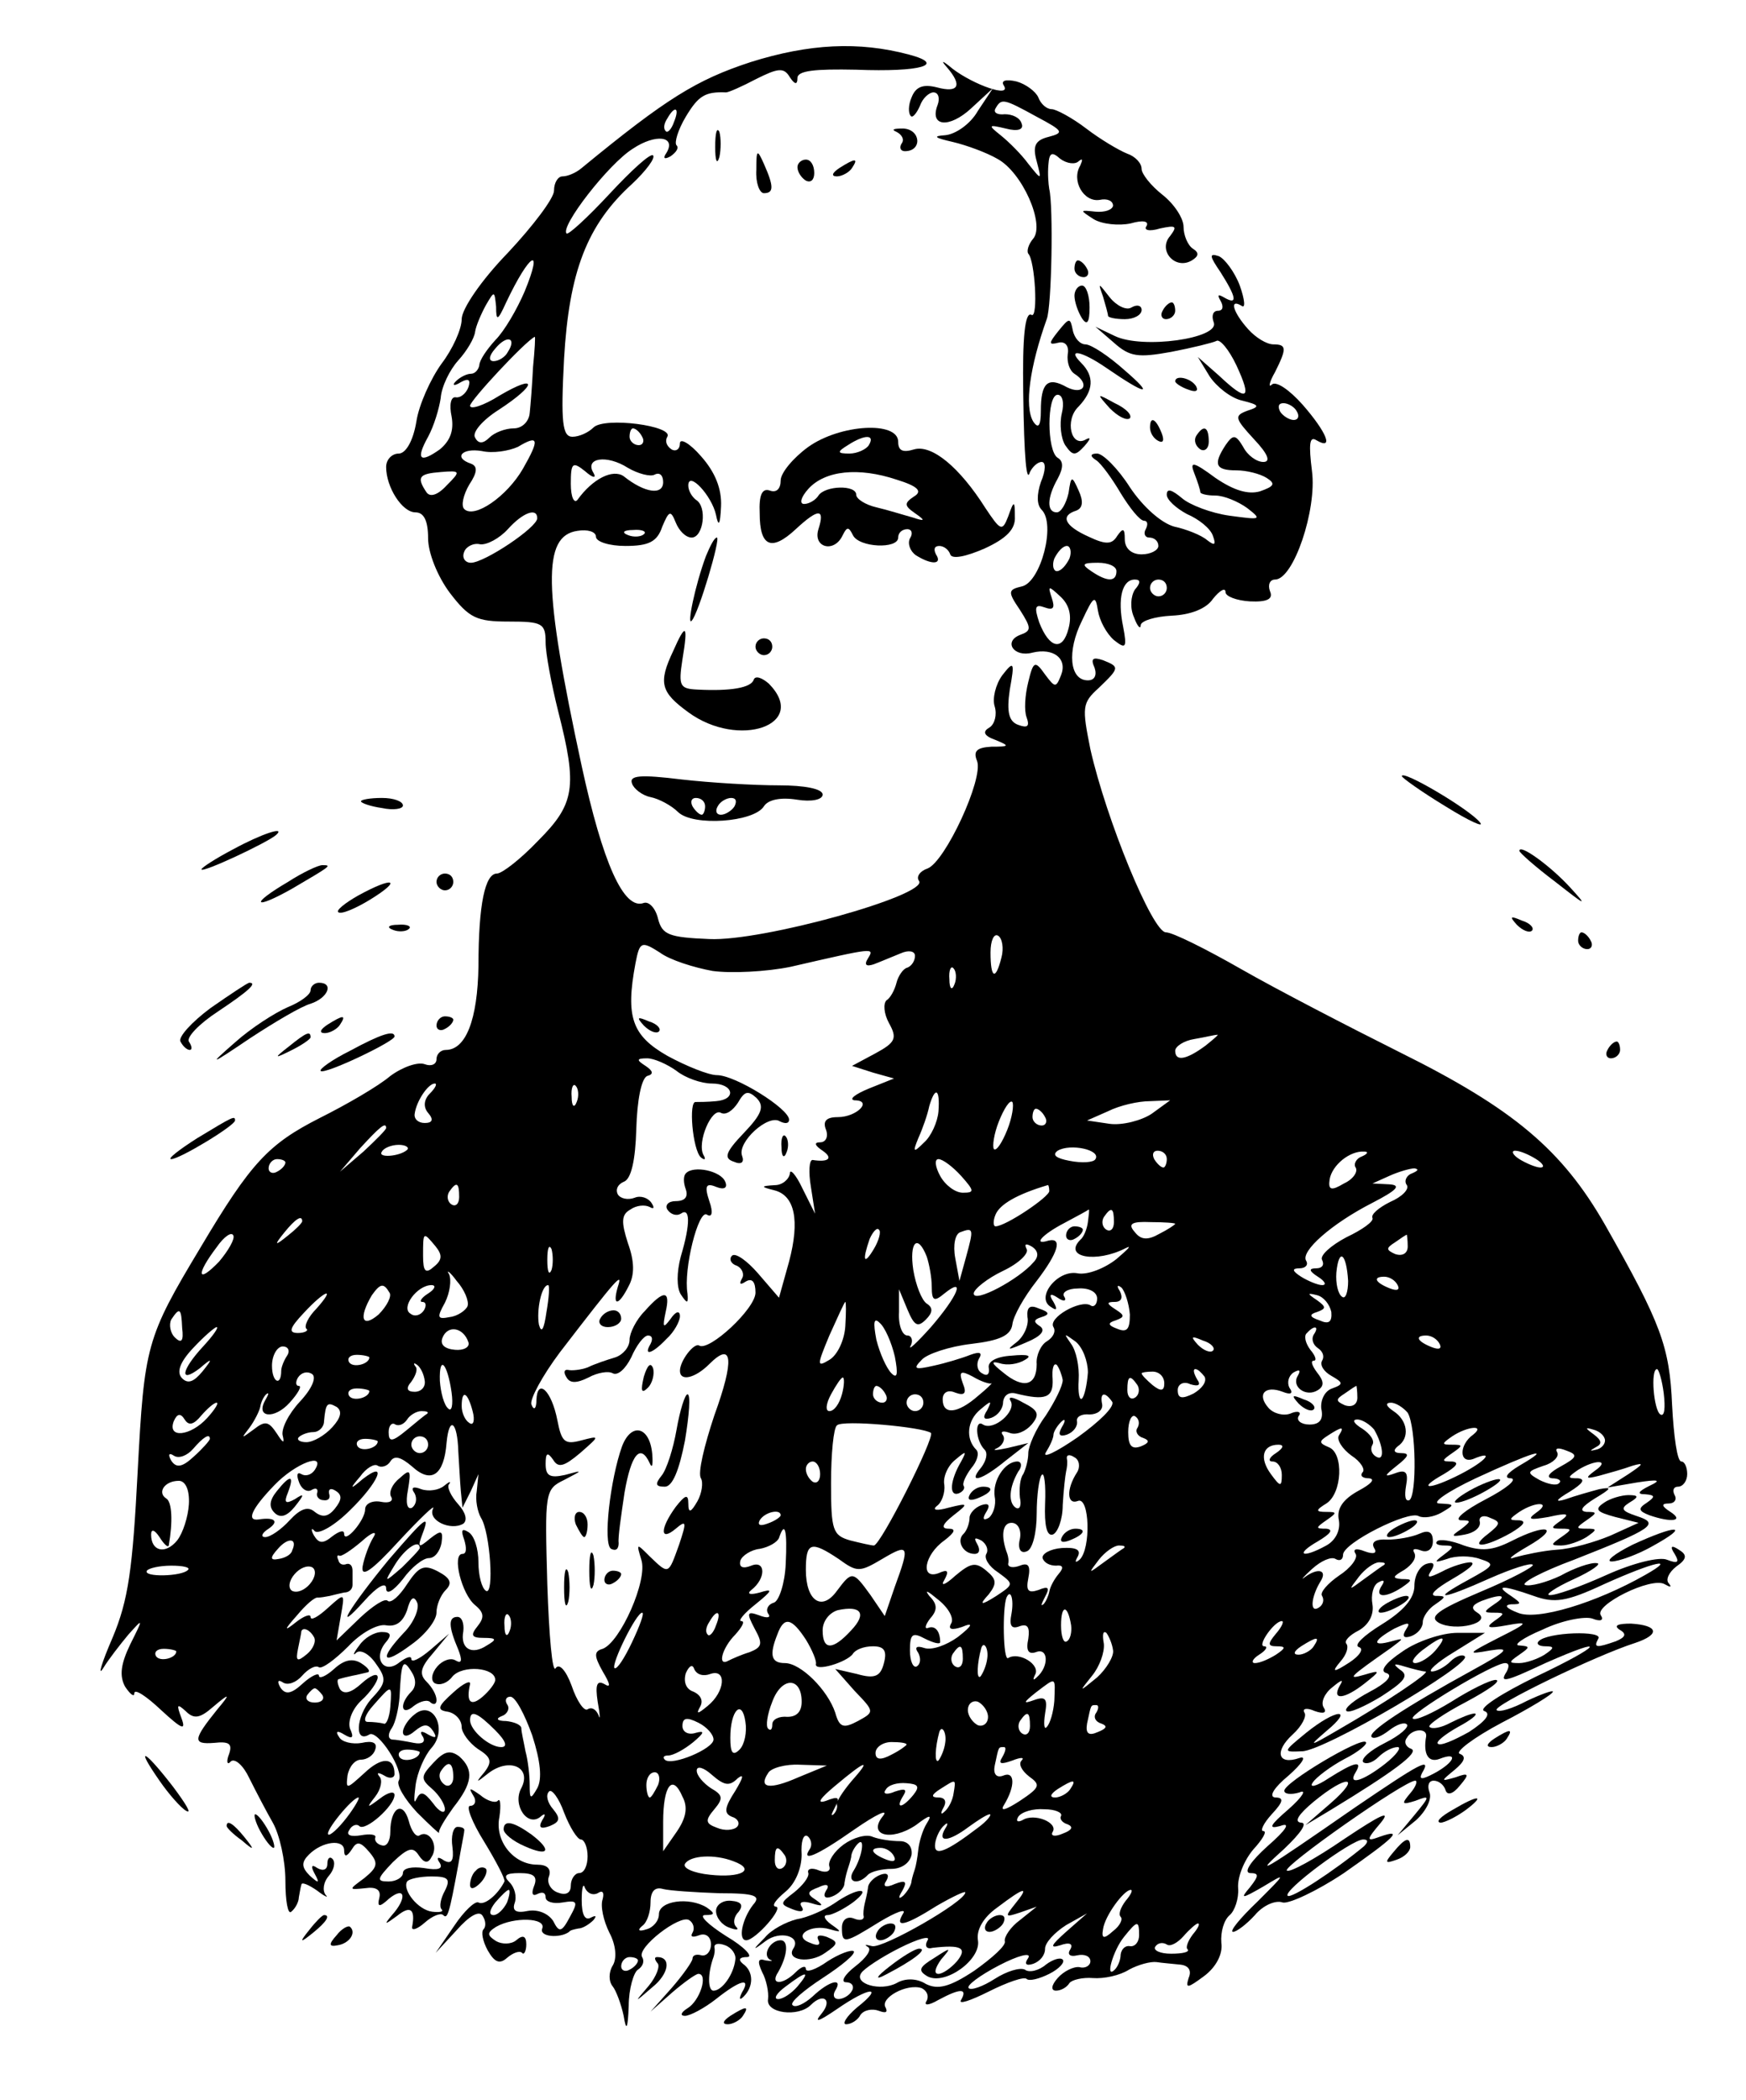<?xml version="1.0" standalone="no"?>
<!DOCTYPE svg PUBLIC "-//W3C//DTD SVG 20010904//EN"
 "http://www.w3.org/TR/2001/REC-SVG-20010904/DTD/svg10.dtd">
<svg version="1.0" xmlns="http://www.w3.org/2000/svg"
 width="208pt" height="250pt" viewBox="0 0 208 250"
 preserveAspectRatio="xMidYMid meet">

<g transform="translate(0,250) scale(0.1,-0.1)"
fill="#000000" stroke="none">
<path d="M894 2426 c-64 -21 -100 -43 -201 -126 -7 -6 -17 -10 -23 -10 -5 0
-10 -7 -10 -17 0 -9 -25 -42 -55 -74 -32 -33 -55 -67 -55 -79 0 -12 -11 -36
-24 -53 -13 -18 -27 -49 -30 -69 -4 -24 -13 -38 -21 -38 -8 0 -15 -7 -15 -16
0 -24 19 -54 35 -54 10 0 15 -10 15 -31 0 -17 11 -45 26 -65 23 -30 32 -34 70
-34 40 0 44 -2 44 -25 0 -13 7 -50 15 -82 23 -90 20 -110 -24 -154 -21 -22
-43 -39 -49 -39 -14 0 -22 -36 -22 -110 -1 -64 -15 -100 -39 -100 -6 0 -11 -5
-11 -11 0 -6 -6 -9 -14 -6 -8 3 -26 -3 -41 -14 -14 -12 -52 -34 -84 -50 -61
-31 -82 -53 -142 -154 -65 -108 -67 -117 -75 -267 -6 -116 -11 -153 -30 -198
-13 -30 -18 -47 -11 -36 6 10 20 28 30 40 18 20 18 20 2 -12 -11 -23 -13 -37
-6 -50 6 -9 11 -13 11 -8 0 6 14 -3 32 -20 25 -23 30 -25 24 -9 -6 16 -5 17 5
8 10 -10 17 -9 33 5 20 17 21 16 5 -3 -29 -36 -30 -42 -4 -40 18 2 22 -1 18
-13 -4 -10 -2 -14 2 -9 5 4 15 -5 22 -20 8 -16 20 -39 28 -53 8 -14 15 -45 15
-69 0 -24 3 -41 7 -37 5 4 9 12 9 17 1 5 2 12 3 15 0 4 9 0 19 -7 9 -7 14 -9
10 -5 -4 5 -3 15 4 23 6 7 8 16 4 20 -3 3 -6 1 -6 -6 0 -7 -5 -9 -12 -5 -7 5
-8 2 -3 -7 6 -11 5 -12 -6 -2 -10 10 -10 16 -1 25 16 16 42 19 42 5 0 -8 3 -8
9 1 6 10 10 10 21 -3 11 -13 10 -18 -6 -31 -19 -14 -19 -14 1 -12 13 2 19 -2
17 -11 -3 -12 0 -12 12 -1 19 15 21 0 3 -20 -10 -12 -9 -12 6 -1 16 13 22 8
18 -13 -1 -5 6 -3 15 5 9 8 19 12 22 9 5 -5 7 0 18 60 3 19 7 37 7 40 1 3 -2
5 -8 5 -5 0 -8 -11 -6 -24 2 -16 -1 -21 -10 -16 -7 5 -10 4 -5 -3 4 -7 -2 -9
-19 -6 -14 2 -25 0 -25 -6 0 -5 -8 -10 -17 -10 -15 0 -14 3 5 23 18 17 24 19
31 8 6 -9 11 -10 15 -2 9 13 -2 33 -14 26 -4 -3 -10 5 -13 17 -7 25 -22 16
-22 -13 0 -10 -4 -18 -10 -16 -5 1 -9 5 -8 9 2 4 -6 5 -17 3 -12 -2 -18 0 -14
6 3 6 9 8 12 5 7 -7 42 24 42 37 0 5 -8 3 -17 -4 -16 -12 -17 -12 -6 2 7 9 9
20 5 24 -4 5 -1 5 6 1 6 -4 12 -3 12 2 0 20 -15 21 -36 1 -21 -19 -22 -20 -20
-3 2 11 9 19 16 19 7 0 15 5 17 12 3 8 -3 11 -16 8 -11 -2 -24 1 -27 7 -5 7
-2 8 6 3 10 -6 12 -4 7 7 -3 9 3 24 14 34 10 9 19 22 19 27 0 6 -9 2 -19 -7
-12 -11 -21 -14 -26 -7 -3 6 -4 12 -1 12 3 1 11 3 16 4 6 1 13 3 18 4 4 1 0 6
-8 11 -10 6 -20 4 -32 -7 -10 -9 -18 -12 -18 -8 0 4 -9 0 -19 -9 -14 -13 -21
-14 -27 -5 -4 7 -3 10 3 6 6 -4 16 0 23 8 7 8 16 13 20 10 4 -2 19 9 35 25 15
16 35 27 45 25 12 -2 20 4 25 18 4 15 8 18 12 9 3 -7 -4 -24 -16 -36 -30 -32
-26 -40 9 -14 17 12 30 29 30 38 0 9 5 21 11 27 8 8 6 14 -9 22 -17 9 -23 6
-37 -15 -9 -14 -19 -23 -23 -20 -3 4 -18 -6 -33 -20 l-28 -27 5 29 c5 28 5 28
-15 10 -12 -11 -21 -16 -21 -11 0 4 -8 1 -17 -6 -15 -12 -15 -10 1 8 10 12 21
22 25 21 3 0 9 1 14 2 4 1 12 3 17 4 6 0 10 4 10 9 0 4 0 12 0 17 0 6 -3 9 -7
8 -5 -2 -9 0 -10 5 -2 4 -1 6 1 5 2 -2 14 6 27 17 12 11 19 13 14 5 -5 -8 -11
-24 -13 -35 -2 -14 11 -5 43 30 26 28 44 45 41 39 -7 -14 21 -27 36 -18 5 4 3
13 -6 23 -9 10 -14 21 -11 24 3 4 0 3 -6 -2 -6 -5 -18 -7 -27 -4 -10 4 -13 2
-8 -5 3 -6 2 -13 -3 -17 -6 -3 -8 6 -5 21 4 24 3 26 -10 14 -9 -7 -13 -17 -10
-22 3 -5 -2 -8 -12 -6 -10 2 -19 -2 -19 -9 0 -13 -25 -42 -25 -29 0 5 -6 3
-14 -3 -11 -9 -16 -9 -22 1 -4 7 -3 10 1 5 5 -4 24 7 42 25 34 33 46 61 15 37
-15 -13 -16 -12 -3 3 7 10 17 16 21 13 5 -3 12 0 15 5 5 8 13 5 26 -6 23 -21
38 -10 41 28 3 33 13 26 14 -10 1 -15 2 -36 3 -47 l2 -20 10 20 9 20 -2 -20
c-2 -11 1 -25 5 -32 11 -17 16 -93 6 -87 -5 3 -9 18 -9 34 0 16 -5 32 -12 36
-8 5 -9 2 -5 -9 3 -10 3 -17 -2 -17 -13 0 -1 -48 15 -61 11 -9 11 -15 3 -25
-9 -11 -7 -14 7 -14 16 0 16 -2 4 -9 -18 -12 -32 -4 -28 17 1 10 -2 17 -7 17
-11 0 -11 -11 1 -39 5 -13 4 -17 -3 -13 -6 4 -16 0 -22 -7 -7 -8 -8 -17 -3
-20 6 -3 15 0 21 8 12 14 51 11 51 -4 0 -4 -7 -13 -15 -20 -14 -12 -20 -7 -15
15 1 5 -8 1 -20 -10 -19 -17 -20 -21 -6 -23 9 -2 16 -10 16 -18 0 -7 9 -19 19
-26 16 -10 18 -15 8 -28 -11 -13 -10 -13 5 -1 25 19 52 7 39 -18 -11 -20 8
-48 24 -33 5 4 5 1 1 -5 -5 -9 -2 -11 9 -7 12 5 13 9 4 20 -7 8 -9 17 -5 21 3
4 12 -8 18 -25 7 -18 16 -32 20 -32 4 0 8 -9 8 -20 0 -11 -4 -20 -10 -20 -5 0
-10 -7 -10 -15 0 -9 -6 -12 -16 -8 -8 3 -13 12 -10 19 3 9 -2 14 -14 14 -28 0
-51 28 -45 57 2 14 1 23 -2 19 -3 -3 -13 0 -21 7 -13 9 -14 9 -8 -1 4 -6 2
-12 -4 -12 -5 0 2 -19 17 -43 14 -23 25 -44 24 -47 -8 -16 -24 -29 -31 -25 -4
2 -17 -10 -29 -28 l-22 -32 25 27 c15 17 27 24 31 17 4 -6 4 -13 1 -16 -3 -3
-1 -14 5 -25 8 -14 14 -17 23 -9 7 6 15 9 18 6 2 -3 5 2 5 10 0 10 -4 12 -12
5 -6 -5 -17 -5 -24 -1 -11 7 -11 10 0 17 21 12 60 11 55 -2 -4 -10 21 -12 32
-4 1 2 6 3 11 4 5 0 13 5 18 10 4 5 3 6 -3 3 -7 -4 -11 3 -11 21 0 15 2 21 4
14 3 -6 9 -9 15 -6 6 4 8 1 6 -7 -3 -8 1 -26 8 -40 8 -15 9 -31 4 -39 -5 -8
-5 -19 0 -25 4 -5 10 -21 13 -35 3 -19 5 -16 6 12 0 20 6 40 11 43 6 4 8 10 5
15 -7 11 45 51 56 44 5 -3 7 -10 4 -15 -3 -5 0 -6 8 -3 8 3 14 -2 14 -11 0 -8
-5 -14 -11 -13 -7 2 -11 0 -11 -4 0 -3 -11 -19 -25 -35 l-25 -28 26 23 c14 12
28 22 31 22 12 0 2 -32 -13 -41 -8 -5 -9 -9 -3 -9 6 0 23 9 37 20 29 23 42 26
31 8 -4 -8 -3 -10 2 -5 12 12 12 30 -1 39 -6 5 -4 8 5 8 8 0 -3 12 -25 25 -22
14 -33 25 -25 25 12 0 12 2 2 9 -21 13 -57 8 -57 -8 0 -8 -7 -16 -15 -18 -9
-3 -11 -1 -5 4 6 4 10 17 10 28 0 13 5 19 15 16 8 -2 38 -4 67 -5 43 0 50 -3
40 -14 -13 -17 -18 -42 -8 -42 11 0 46 40 35 40 -5 1 0 8 12 18 12 10 19 28
19 44 -1 15 2 25 7 22 4 -3 6 -10 3 -15 -11 -16 6 -10 53 23 26 18 41 25 34
16 -19 -23 9 -31 39 -11 17 13 20 13 13 2 -5 -8 -9 -22 -10 -31 -1 -10 -3 -20
-4 -23 -1 -3 -3 -9 -4 -14 0 -5 -5 -13 -10 -18 -6 -5 -6 -2 -1 6 6 11 4 13 -9
8 -11 -5 -15 -3 -10 4 4 7 1 10 -7 7 -8 -3 -15 -10 -15 -16 -1 -7 -3 -15 -4
-19 -1 -5 -2 -11 -1 -15 0 -4 -5 -5 -12 -2 -8 3 -14 -2 -14 -11 0 -20 3 -19
45 7 20 12 32 16 28 10 -11 -18 2 -15 40 9 19 11 34 18 34 16 0 -11 -98 -67
-111 -64 -8 2 -10 2 -5 -1 5 -3 -2 -13 -15 -23 -13 -10 -18 -19 -11 -19 7 0
10 -5 7 -10 -3 -6 -11 -10 -16 -10 -6 0 -7 5 -4 10 10 16 -7 12 -27 -7 -10 -9
-21 -14 -24 -10 -3 3 13 17 36 32 23 15 40 29 37 32 -3 2 -17 -3 -31 -12 -14
-10 -26 -14 -26 -9 0 4 -5 3 -12 -4 -16 -16 -31 -15 -21 0 11 19 13 38 3 38
-12 0 -22 -17 -13 -23 5 -2 2 -2 -5 -1 -9 3 -10 -1 -4 -14 5 -9 8 -24 7 -32
-3 -17 36 -22 51 -7 15 15 26 6 13 -10 -10 -12 -4 -10 18 5 39 27 57 28 24 2
-13 -11 -18 -20 -13 -20 6 0 14 5 17 11 4 6 14 8 22 5 8 -3 11 -2 8 4 -7 11
25 29 43 23 6 -3 9 -9 6 -15 -4 -6 2 -6 14 1 26 14 35 14 27 0 -4 -6 11 -1 33
10 22 11 42 18 45 15 3 -3 15 0 27 6 12 6 19 14 16 17 -3 3 -12 0 -20 -6 -8
-7 -20 -10 -25 -6 -6 3 -22 -2 -36 -11 -14 -9 -28 -14 -31 -11 -3 3 13 15 36
27 23 12 39 16 35 9 -5 -7 -3 -10 6 -7 8 3 14 10 14 18 0 7 11 19 25 28 l25
14 -25 -22 c-18 -16 -20 -20 -7 -16 11 4 16 2 12 -5 -4 -6 0 -9 8 -7 9 2 16
-1 16 -7 0 -5 -6 -9 -13 -7 -7 1 -19 -5 -26 -13 -8 -9 -8 -15 -2 -15 6 0 13 4
16 9 3 4 16 7 28 6 13 -1 32 3 43 10 11 6 26 10 33 9 6 -1 19 -2 28 -3 10 -1
14 -7 10 -16 -4 -13 -1 -12 18 2 15 11 23 27 21 40 -1 13 3 27 10 33 6 5 11
20 10 32 -1 13 7 33 18 46 11 12 17 22 12 22 -4 0 0 9 10 20 14 15 15 20 4 20
-8 1 -1 12 16 26 17 15 22 24 13 21 -26 -9 -30 8 -8 28 11 10 17 22 14 26 -3
5 3 6 12 2 11 -4 15 -2 11 4 -4 6 1 17 10 24 12 10 14 10 9 2 -10 -18 6 -16
30 3 19 15 19 16 -1 10 -21 -6 -18 -3 32 32 16 12 16 12 1 8 -25 -7 -22 1 3
15 17 8 20 8 14 -1 -5 -8 -3 -11 6 -8 8 3 14 10 14 17 0 6 7 16 15 21 13 9 13
10 0 10 -8 1 1 9 20 20 19 11 29 19 22 20 -7 0 -23 -5 -34 -11 -16 -8 -19 -8
-13 1 5 8 3 11 -6 8 -8 -3 -14 -14 -14 -26 0 -15 -13 -30 -39 -46 -21 -13 -34
-25 -27 -27 6 -2 1 -10 -11 -18 -20 -13 -22 -12 -11 1 7 8 10 17 7 21 -3 3 3
10 15 16 12 7 18 19 16 31 -2 11 1 23 7 26 7 4 8 2 4 -4 -9 -14 4 -15 24 -2
13 9 13 10 0 10 -12 1 -11 3 3 11 9 6 15 14 12 20 -3 5 0 6 8 3 8 -3 14 2 14
11 0 11 -5 14 -16 9 -9 -4 -26 -7 -38 -7 -14 1 -20 -3 -16 -10 4 -6 0 -8 -11
-4 -10 4 -15 3 -11 -3 3 -5 -6 -17 -20 -26 -13 -9 -23 -20 -20 -24 3 -5 1 -11
-4 -14 -11 -7 -9 13 2 31 9 14 -3 17 -19 5 -5 -4 -1 1 9 10 11 10 23 15 28 12
5 -3 9 -1 9 5 0 14 78 53 90 46 6 -3 18 -1 27 4 17 10 16 10 -2 11 -11 0 9 14
43 30 67 31 95 40 52 15 -15 -9 -19 -15 -10 -15 8 -1 -5 -12 -30 -25 -25 -13
-38 -24 -30 -25 13 0 13 -1 0 -11 -12 -8 -11 -9 5 -6 11 2 19 8 18 15 -2 6 4
9 12 5 13 -5 13 -7 -2 -19 -24 -18 -5 -17 27 1 15 9 19 14 10 15 -13 0 -13 1
0 10 20 13 39 12 20 -1 -11 -8 -8 -9 15 -5 22 5 26 4 15 -4 -13 -9 -13 -10 0
-10 13 0 13 -1 0 -10 -13 -9 -13 -10 0 -10 8 0 22 5 30 10 13 9 13 10 0 10
-13 0 -13 1 0 10 13 9 13 10 0 10 -9 1 -6 6 10 16 20 12 21 14 5 11 -11 -3
-29 -8 -40 -12 -13 -4 -12 -1 5 9 16 10 19 15 10 16 -13 0 -13 1 0 10 21 13
39 12 20 -1 -12 -9 -11 -10 5 -6 11 3 29 8 40 12 14 4 13 2 -5 -10 l-25 -16
35 6 c26 4 30 3 15 -4 -14 -7 -15 -10 -5 -10 12 -1 12 -3 2 -10 -11 -7 -10
-10 3 -15 26 -9 42 -7 25 4 -11 7 -11 10 -2 10 7 0 10 5 7 10 -3 6 -1 10 4 10
6 0 11 7 11 15 0 8 -3 15 -7 15 -5 0 -9 30 -11 67 -3 70 -13 97 -80 215 -51
89 -109 138 -244 205 -62 31 -147 75 -189 99 -42 24 -82 44 -90 44 -16 0 -71
134 -90 218 -10 50 -10 55 10 73 25 24 25 25 5 33 -12 4 -15 2 -10 -9 3 -9 0
-15 -8 -15 -22 0 -25 35 -7 71 14 30 16 31 19 12 2 -12 10 -27 19 -35 14 -11
16 -10 11 16 -7 34 -1 56 14 56 7 0 7 -4 0 -12 -5 -8 -6 -22 -1 -33 4 -11 8
-15 8 -9 1 5 17 10 37 11 22 1 41 8 49 20 8 10 15 14 15 8 0 -5 13 -10 29 -11
21 -1 28 3 24 12 -3 8 0 14 6 14 22 0 50 83 44 129 -4 32 -3 42 5 37 22 -13
12 10 -16 42 -16 18 -32 29 -37 24 -4 -4 -3 3 4 15 14 28 14 33 -2 33 -8 0
-21 8 -30 18 -18 20 -23 37 -8 28 5 -4 4 7 -2 24 -6 16 -18 32 -25 35 -12 4
-11 0 2 -19 19 -30 21 -40 4 -30 -7 4 -8 3 -4 -4 4 -7 3 -12 -3 -12 -6 0 -8
-6 -5 -14 7 -19 -85 -32 -118 -16 l-23 11 22 -19 c19 -17 29 -18 68 -11 26 5
50 11 54 13 4 3 15 -10 24 -29 19 -41 13 -44 -21 -12 l-25 22 14 -23 c8 -12
25 -26 39 -29 20 -5 22 -7 6 -12 -16 -6 -15 -9 8 -34 17 -18 20 -27 11 -27 -8
0 -19 8 -24 18 -9 15 -12 15 -21 2 -15 -23 -12 -30 13 -30 12 0 28 -4 36 -9
11 -7 9 -10 -8 -16 -14 -4 -31 1 -53 16 -27 20 -31 20 -25 5 4 -10 7 -20 7
-22 0 -2 8 -4 18 -4 10 0 27 -7 38 -15 18 -14 16 -14 -21 -9 -22 3 -48 13 -57
21 -12 10 -18 12 -18 4 0 -6 11 -16 24 -23 14 -6 28 -17 31 -26 4 -11 2 -12
-7 -5 -7 6 -25 13 -39 16 -15 4 -37 23 -53 47 -14 22 -32 40 -39 40 -8 0 -9
-3 -1 -8 6 -4 19 -22 29 -39 11 -18 23 -33 28 -33 4 0 5 -4 2 -10 -3 -5 -1
-10 4 -10 6 0 11 -4 11 -10 0 -5 -9 -10 -20 -10 -12 0 -20 7 -20 18 0 13 -2
14 -9 4 -6 -10 -13 -11 -34 -1 -29 13 -34 25 -15 31 8 3 9 11 3 24 -8 18 -9
18 -12 -3 -3 -13 -9 -23 -14 -23 -12 0 -12 17 1 40 7 13 7 21 0 25 -13 8 -13
75 0 75 6 0 8 -10 5 -22 -3 -13 -1 -30 4 -38 9 -13 12 -13 23 -1 7 8 8 11 2 8
-18 -11 -26 23 -9 39 18 19 19 36 3 52 -18 18 1 14 30 -6 48 -33 58 -34 22 -3
-19 17 -40 31 -47 31 -6 0 -13 7 -15 17 -3 15 -4 15 -17 -1 -12 -15 -12 -17 0
-14 8 2 13 -4 11 -14 -1 -9 2 -19 8 -23 19 -12 11 -26 -9 -16 -23 13 -31 5
-31 -28 0 -18 -3 -22 -9 -13 -11 18 -4 66 16 122 6 15 8 135 3 155 -1 6 -2 18
-1 29 1 14 4 16 14 7 8 -6 18 -7 22 -3 5 4 5 2 2 -5 -11 -18 4 -44 23 -41 9 2
16 -1 16 -7 -1 -5 -10 -8 -21 -7 -19 2 -19 2 -2 -9 10 -6 30 -8 44 -5 14 4 22
3 19 -3 -4 -5 3 -7 16 -3 19 4 21 3 12 -9 -15 -17 6 -41 26 -29 8 5 9 9 1 14
-6 4 -11 16 -11 26 0 10 -11 27 -25 38 -14 11 -25 25 -25 31 0 7 -8 15 -17 18
-10 4 -32 17 -49 30 -17 13 -36 23 -41 23 -6 0 -13 6 -16 14 -3 7 -15 16 -26
19 -13 3 -19 1 -15 -5 9 -15 -36 1 -61 20 -12 10 -15 11 -7 2 19 -22 14 -31
-12 -24 -16 4 -25 1 -30 -12 -4 -9 -4 -19 -1 -22 2 -3 7 3 11 12 3 9 11 16 16
16 6 0 8 -7 5 -15 -10 -26 14 -28 40 -4 l26 24 -18 -27 c-9 -16 -27 -28 -39
-29 -15 -1 -13 -3 9 -8 17 -4 41 -13 53 -20 30 -16 57 -78 43 -95 -6 -7 -8
-15 -6 -18 8 -8 12 -77 4 -73 -8 5 -11 -27 -10 -92 1 -79 4 -109 8 -95 3 6 9
12 14 12 5 0 5 -10 -1 -24 -5 -15 -5 -27 1 -33 17 -17 -1 -85 -23 -91 -17 -4
-18 -6 -3 -28 14 -22 14 -25 0 -30 -20 -8 -7 -27 15 -21 25 6 42 -7 34 -27 -6
-15 -7 -15 -19 1 -12 17 -14 16 -20 -9 -4 -16 -5 -34 -2 -42 4 -11 1 -13 -10
-9 -11 4 -14 15 -10 42 6 33 5 35 -9 17 -8 -11 -12 -28 -9 -37 3 -10 0 -21 -6
-25 -9 -5 -7 -10 7 -15 17 -7 17 -8 -5 -8 -17 -1 -22 -5 -17 -17 8 -21 -38
-120 -59 -128 -9 -3 -14 -10 -10 -15 10 -17 -187 -72 -250 -69 -48 2 -56 5
-61 24 -3 13 -11 21 -17 19 -24 -9 -49 48 -74 163 -46 213 -47 274 -5 280 12
2 22 -1 22 -7 0 -6 16 -11 35 -11 28 0 38 5 44 23 8 19 10 20 16 5 4 -10 12
-18 19 -18 14 0 19 37 5 45 -5 4 -9 11 -9 17 0 18 28 -12 33 -35 3 -15 5 -12
6 10 1 21 -7 41 -24 60 -13 15 -25 22 -25 15 0 -7 -5 -10 -10 -7 -6 4 -8 10
-5 15 8 13 -75 24 -88 11 -6 -6 -17 -11 -25 -11 -12 0 -14 17 -10 93 6 103 27
159 81 208 17 16 28 31 25 34 -3 3 -26 -18 -52 -46 -26 -28 -49 -49 -51 -47
-8 8 50 83 79 101 27 18 52 15 40 -5 -5 -7 -2 -8 5 -4 7 5 10 10 7 13 -3 3 2
19 11 34 15 25 23 30 48 29 3 0 19 7 36 16 26 13 33 14 40 2 6 -9 9 -9 9 -1 0
9 21 11 70 10 77 -3 108 6 63 18 -60 16 -119 13 -189 -9z m341 -65 c32 -17 33
-19 14 -24 -16 -4 -19 -11 -14 -29 6 -23 6 -23 -10 -3 -8 11 -23 26 -33 34
-15 12 -15 13 6 8 15 -4 22 -1 19 6 -2 7 -11 11 -20 11 -9 -1 -14 2 -11 7 7
12 9 12 49 -10z m-432 -6 c-3 -9 -8 -14 -10 -11 -3 3 -2 9 2 15 9 16 15 13 8
-4z m-178 -202 c-9 -21 -24 -47 -35 -58 -10 -11 -19 -24 -19 -30 -1 -5 -5 -10
-10 -10 -5 0 -13 -4 -18 -9 -5 -5 -2 -6 6 -1 9 5 12 3 9 -6 -3 -8 -10 -13 -15
-12 -6 1 -8 -9 -5 -23 3 -17 -2 -29 -14 -39 -24 -17 -29 -12 -14 15 7 13 13
33 15 46 1 14 11 34 21 45 10 11 19 26 20 34 1 7 7 21 13 32 10 17 10 17 12
-2 0 -18 2 -17 12 5 28 59 45 69 22 13z m-20 -72 c-3 -6 -11 -11 -17 -11 -6 0
-6 6 2 15 14 17 26 13 15 -4z m30 -18 c-1 -21 -3 -46 -4 -55 -1 -10 -9 -18
-19 -18 -10 0 -23 -5 -29 -11 -7 -7 -13 -8 -17 0 -4 6 9 21 28 33 46 30 47 44
1 17 -19 -12 -35 -17 -35 -12 0 6 65 76 77 82 1 1 0 -16 -2 -36z m910 -53 c3
-5 2 -10 -4 -10 -5 0 -13 5 -16 10 -3 6 -2 10 4 10 5 0 13 -4 16 -10z m-780
-30 c3 -5 1 -10 -4 -10 -6 0 -11 5 -11 10 0 6 2 10 4 10 3 0 8 -4 11 -10z
m-142 -38 c-19 -33 -58 -60 -70 -48 -4 4 -1 17 6 29 10 15 10 22 2 25 -21 7
-11 19 13 15 13 -3 32 0 43 5 25 15 26 9 6 -26z m157 -7 c6 3 10 -1 10 -9 0
-16 -22 -13 -47 7 -13 9 -37 -3 -55 -28 -4 -5 -8 3 -8 19 0 25 2 27 17 15 9
-8 14 -9 10 -2 -11 18 16 22 41 6 12 -7 27 -11 32 -8z m-248 -13 c-11 -12 -20
-14 -24 -8 -12 18 -9 22 17 24 24 2 24 1 7 -16z m108 -39 c0 -11 -63 -53 -79
-53 -7 0 -11 6 -8 13 2 6 11 11 19 9 8 -1 23 7 33 18 18 20 35 26 35 13z m127
-19 c-3 -3 -12 -4 -19 -1 -8 3 -5 6 6 6 11 1 17 -2 13 -5z m507 -29 c-4 -8
-10 -15 -15 -15 -4 0 -6 7 -3 15 4 8 10 15 15 15 4 0 6 -7 3 -15z m56 -15 c0
-13 -11 -13 -30 0 -12 8 -11 10 8 10 12 0 22 -4 22 -10z m60 -20 c0 -5 -4 -10
-10 -10 -5 0 -10 5 -10 10 0 6 5 10 10 10 6 0 10 -4 10 -10z m-117 -48 c-7
-28 -23 -24 -35 7 -6 18 -5 22 6 18 11 -4 13 -1 9 11 -5 15 -4 15 10 2 11 -10
14 -23 10 -38z m-80 -392 c-7 -28 -13 -25 -13 6 0 14 4 23 9 20 5 -3 7 -15 4
-26z m-344 -16 c22 -3 64 -1 93 5 100 23 100 23 92 10 -5 -8 -2 -10 7 -7 8 3
22 9 32 13 9 4 17 3 17 -3 0 -6 -4 -12 -9 -14 -5 -1 -11 -10 -13 -18 -2 -8 -7
-18 -12 -21 -4 -4 -3 -16 3 -27 10 -18 8 -23 -16 -36 l-28 -15 25 -8 25 -7
-30 -12 c-17 -7 -24 -13 -17 -14 22 0 3 -20 -20 -20 -14 0 -18 -5 -14 -15 3
-8 0 -15 -7 -15 -8 0 -6 -4 3 -10 13 -9 7 -14 -12 -11 -4 0 -5 -14 -2 -32 l5
-32 -15 30 c-8 17 -15 24 -15 18 -1 -7 -9 -14 -18 -14 -17 -1 -17 -2 -1 -6 25
-6 31 -36 18 -85 l-12 -43 -25 29 c-13 15 -27 25 -31 21 -4 -4 -1 -10 6 -12 6
-3 9 -10 6 -15 -4 -7 -2 -8 4 -4 8 5 12 0 12 -13 0 -19 -55 -70 -67 -63 -6 4
-23 -18 -23 -30 0 -13 18 -9 35 8 28 28 30 5 6 -61 -12 -36 -20 -69 -16 -75 3
-5 1 -18 -4 -27 -8 -14 -11 -15 -11 -3 0 12 -4 10 -15 -4 -19 -26 -19 -42 0
-26 13 11 13 8 4 -19 -13 -36 -12 -36 -35 -14 -16 16 -16 16 -10 -4 8 -24 -25
-98 -46 -106 -11 -3 -10 -9 0 -27 9 -15 10 -20 2 -15 -9 5 -11 -1 -8 -21 3
-16 3 -23 1 -16 -3 7 -8 10 -13 7 -4 -3 -13 10 -19 28 -7 19 -15 27 -19 21 -4
-7 -8 39 -10 100 -3 109 -3 113 20 124 23 12 23 12 1 6 -18 -4 -23 -1 -23 13
0 13 2 15 9 5 6 -10 13 -8 32 8 24 21 24 21 1 15 -19 -5 -23 -2 -28 24 -7 36
-24 51 -25 24 0 -10 -3 -13 -6 -5 -2 6 13 34 34 62 70 91 75 96 69 78 -7 -24
1 -23 13 1 7 13 7 29 -1 51 -8 25 -8 34 3 40 7 5 17 6 23 3 5 -3 6 -1 2 5 -4
6 -13 9 -20 6 -8 -3 -17 -1 -20 4 -3 6 0 12 7 15 9 3 14 26 15 63 1 34 6 60
13 63 8 2 7 6 -2 12 -11 7 -11 9 2 9 8 0 24 -7 35 -15 10 -8 29 -15 42 -15 26
0 30 -19 5 -21 -10 -1 -21 -1 -24 -1 -9 2 -4 -57 6 -66 5 -4 6 -2 3 3 -8 15
10 57 21 50 6 -3 14 3 20 12 8 14 12 15 22 6 10 -10 7 -19 -15 -42 -22 -23
-24 -30 -12 -34 9 -4 13 -1 10 7 -6 16 31 50 45 41 6 -3 11 -3 11 2 0 13 -64
53 -86 53 -10 0 -37 11 -59 23 -42 24 -50 46 -38 110 5 26 7 27 29 13 12 -9
41 -18 63 -22z m288 -16 c-3 -8 -6 -5 -6 6 -1 11 2 17 5 13 3 -3 4 -12 1 -19z
m299 -73 c-23 -17 -36 -19 -36 -6 0 5 10 12 23 14 12 2 24 5 27 5 3 1 -4 -5
-14 -13z m-924 -57 c-7 -7 -8 -16 -2 -23 7 -8 5 -12 -4 -12 -8 0 -13 5 -12 11
2 15 16 36 24 36 3 0 1 -5 -6 -12z m175 -10 c-3 -8 -6 -5 -6 6 -1 11 2 17 5
13 3 -3 4 -12 1 -19z m431 -11 c-1 -13 -9 -30 -17 -37 -13 -13 -14 -12 -7 5 5
11 11 28 13 38 7 24 13 21 11 -6z m82 -22 c-6 -15 -13 -26 -16 -23 -2 3 0 18
6 33 6 15 13 26 16 23 2 -3 0 -18 -6 -33z m172 19 c-12 -8 -35 -14 -50 -12
l-27 4 25 11 c14 7 36 12 50 12 l24 1 -22 -16z m-127 -4 c3 -5 1 -10 -4 -10
-6 0 -11 5 -11 10 0 6 2 10 4 10 3 0 8 -4 11 -10z m-785 -13 c0 -2 -12 -14
-27 -28 l-28 -24 24 28 c23 25 31 32 31 24z m25 -26 c-9 -8 -36 -10 -30 -2 2
4 11 8 20 8 8 0 13 -3 10 -6z m820 -11 c-2 -4 -16 -5 -31 -2 -16 3 -21 7 -14
12 15 9 52 1 45 -10z m85 0 c0 -5 -2 -10 -4 -10 -3 0 -8 5 -11 10 -3 6 -1 10
4 10 6 0 11 -4 11 -10z m232 3 c-6 -2 -10 -9 -7 -13 3 -5 -3 -14 -14 -19 -15
-9 -19 -8 -17 5 3 17 24 34 41 33 6 0 4 -3 -3 -6z m208 -3 c8 -5 11 -10 5 -10
-5 0 -17 5 -25 10 -8 5 -10 10 -5 10 6 0 17 -5 25 -10z m-1490 -4 c0 -3 -4 -8
-10 -11 -5 -3 -10 -1 -10 4 0 6 5 11 10 11 6 0 10 -2 10 -4z m805 -16 c16 -18
16 -20 2 -20 -9 0 -21 9 -27 20 -6 11 -7 20 -2 20 5 0 17 -9 27 -20z m537 3
c-6 -2 -10 -9 -6 -14 3 -5 -6 -14 -20 -20 -14 -7 -23 -15 -21 -19 2 -4 -12
-14 -31 -23 -19 -10 -32 -22 -29 -27 3 -6 0 -10 -7 -10 -9 0 -9 -3 2 -10 8 -5
11 -10 5 -10 -5 0 -17 5 -25 10 -11 7 -11 10 -2 10 7 0 11 4 8 9 -7 11 30 44
79 69 29 15 35 21 20 22 l-20 1 20 9 c11 5 25 9 30 9 6 -1 4 -3 -3 -6z m-1135
-28 c0 -8 -4 -12 -9 -9 -5 3 -6 10 -3 15 9 13 12 11 12 -6z m703 7 c0 -7 -52
-42 -64 -42 -3 0 -3 7 0 14 5 12 25 24 62 35 1 1 2 -3 2 -7z m46 -37 c-1 -8
-5 -18 -9 -21 -21 -21 19 -28 54 -10 8 4 3 -1 -11 -13 -14 -11 -34 -19 -46
-17 -24 5 -51 -29 -32 -40 7 -5 8 -3 3 6 -6 9 -4 11 5 5 7 -5 11 -4 8 1 -4 5
4 10 16 10 13 1 23 -4 23 -12 0 -7 -4 -11 -8 -8 -12 7 -51 -15 -44 -26 3 -5 0
-12 -8 -17 -7 -4 -13 -17 -12 -27 0 -26 -16 -30 -40 -10 -14 11 -15 14 -4 11
9 -3 22 -1 30 4 9 5 4 7 -16 5 -18 -1 -29 -7 -27 -15 1 -7 -2 -10 -8 -6 -6 3
-7 11 -4 17 5 8 1 9 -10 5 -10 -4 -30 -10 -44 -13 -22 -5 -25 -4 -14 7 6 7 33
16 59 19 34 4 47 10 49 23 1 10 14 33 29 52 26 34 31 52 14 48 -19 -6 -8 7 19
21 15 8 28 15 29 16 1 0 0 -7 -1 -15z m31 0 c0 -8 -4 -12 -9 -9 -5 3 -6 10 -3
15 9 13 12 11 12 -6z m-967 1 c0 -2 -8 -10 -17 -17 -16 -13 -17 -12 -4 4 13
16 21 21 21 13z m1040 -3 c0 -1 -9 -7 -19 -12 -14 -8 -22 -7 -29 2 -9 10 -4
13 19 12 16 0 29 -1 29 -2z m-1139 -45 c-26 -27 -28 -16 -3 17 9 13 18 19 20
14 2 -4 -6 -18 -17 -31z m780 15 c-12 -20 -14 -14 -5 12 4 9 9 14 11 11 3 -2
0 -13 -6 -23z m110 -9 l-8 -29 -5 27 c-3 16 0 29 6 31 16 6 16 4 7 -29z m-632
12 c8 -10 8 -16 -2 -24 -10 -9 -13 -6 -13 13 0 29 0 29 15 11z m1158 0 c0 -8
-6 -12 -15 -9 -11 5 -11 7 0 14 7 5 13 9 14 9 0 0 1 -6 1 -14z m-1020 -28 c-3
-7 -5 -2 -5 12 0 14 2 19 5 13 2 -7 2 -19 0 -25z m447 16 c3 -9 6 -25 6 -36 0
-17 3 -18 15 -8 26 21 16 -3 -16 -40 -17 -19 -28 -29 -24 -22 3 6 1 12 -4 12
-6 0 -11 12 -10 28 l0 27 10 -24 c8 -19 12 -22 22 -12 8 8 9 14 1 19 -6 4 -13
22 -16 40 -5 33 5 44 16 16z m127 -7 c-17 -20 -71 -49 -71 -37 0 5 16 18 35
27 19 9 31 21 28 26 -3 6 -1 7 6 3 8 -5 9 -12 2 -19z m375 -22 c0 -13 -3 -22
-7 -19 -5 3 -8 16 -7 29 3 30 12 23 14 -10z m-1049 -30 c-2 -5 -12 -12 -21
-13 -15 -3 -16 -1 -6 17 6 12 8 27 5 34 -4 6 1 3 9 -8 9 -10 15 -24 13 -30z
m1108 25 c3 -6 -1 -7 -9 -4 -18 7 -21 14 -7 14 6 0 13 -4 16 -10z m-1201 -9
c3 -4 -3 -16 -13 -26 -20 -17 -24 -4 -8 23 10 14 14 15 21 3z m46 -1 c-8 -5
-11 -10 -7 -10 5 0 5 -5 2 -10 -4 -6 -11 -8 -16 -4 -12 7 8 34 25 34 6 0 4 -5
-4 -10z m141 -22 c-3 -21 -6 -26 -9 -15 -3 17 3 47 11 47 2 0 1 -15 -2 -32z
m695 -3 c0 -17 -3 -22 -15 -17 -11 4 -12 7 -2 10 11 4 11 6 0 13 -11 7 -11 9
-1 9 8 0 10 5 6 13 -4 6 -3 8 2 4 4 -4 9 -19 10 -32z m-969 7 c-10 -10 -15
-21 -12 -24 3 -2 -2 -5 -10 -5 -12 0 -10 6 7 24 25 27 39 32 15 5z m1209 -4
c1 -12 -3 -15 -14 -10 -12 4 -13 7 -3 10 11 4 11 6 0 14 -12 8 -12 9 0 6 8 -2
15 -11 17 -20z m-579 -17 c-1 -16 -9 -34 -19 -40 -15 -9 -15 -7 0 29 10 22 18
40 19 40 1 0 1 -13 0 -29z m-790 -2 c2 -16 -1 -19 -9 -11 -5 5 -7 15 -4 21 10
15 12 14 13 -10z m849 -34 c4 -21 3 -27 -4 -20 -6 6 -14 24 -18 40 -4 21 -3
27 4 20 6 -5 14 -23 18 -40z m-824 12 c-26 -28 -29 -45 -4 -26 15 13 16 12 3
-4 -10 -12 -17 -15 -24 -8 -7 7 -3 19 13 36 13 14 26 25 28 25 3 0 -4 -10 -16
-23z m316 5 c2 -6 -6 -10 -16 -9 -12 1 -18 6 -15 14 6 16 25 13 31 -5z m1007
9 c-3 -5 -1 -12 5 -16 6 -4 8 -10 5 -15 -3 -5 2 -13 11 -18 14 -8 15 -10 1
-15 -9 -3 -14 -14 -13 -24 3 -13 -2 -19 -14 -19 -10 0 -16 5 -13 10 4 5 -1 7
-10 3 -8 -3 -20 0 -26 7 -14 16 -4 27 17 19 10 -4 13 -2 8 5 -3 6 -1 14 5 18
7 4 9 3 5 -4 -8 -13 10 -26 24 -17 8 5 7 11 -1 21 -6 8 -8 14 -4 14 4 0 2 6
-4 13 -6 8 -8 17 -4 20 9 10 15 8 8 -2z m-269 -45 c-1 -14 -4 -28 -7 -31 -3
-3 -5 7 -4 22 1 16 -3 35 -9 43 -9 13 -9 13 5 3 9 -7 15 -24 15 -37z m149 26
c-3 -3 -11 0 -18 7 -9 10 -8 11 6 5 10 -3 15 -9 12 -12z m270 8 c3 -6 -1 -7
-9 -4 -18 7 -21 14 -7 14 6 0 13 -4 16 -10z m-1373 -14 c-4 -6 -7 -14 -7 -18
0 -19 -11 -14 -11 6 0 12 6 23 13 23 6 0 9 -5 5 -11z m98 -2 c0 -8 -19 -13
-24 -6 -3 5 1 9 9 9 8 0 15 -2 15 -3z m66 -28 c1 -7 -4 -13 -12 -13 -9 0 -11
4 -4 12 5 7 8 15 5 18 -3 4 -2 5 2 2 4 -3 8 -11 9 -19z m32 -14 c2 -15 0 -23
-4 -19 -5 4 -9 19 -10 33 -1 32 9 21 14 -14z m728 15 c0 -7 -9 -25 -20 -42
-12 -16 -21 -37 -21 -45 0 -8 -3 -19 -6 -25 -4 -5 -5 -18 -4 -28 2 -9 0 -15
-5 -12 -9 6 -8 24 3 43 5 6 4 12 -1 12 -15 0 -30 -23 -27 -42 2 -10 -2 -21 -7
-25 -7 -4 -8 -1 -3 7 5 8 3 11 -6 8 -8 -3 -14 -10 -14 -15 0 -6 -3 -15 -7 -19
-9 -8 -1 -24 13 -24 6 0 7 5 3 12 -4 7 -3 8 5 4 6 -4 9 -11 6 -16 -3 -5 3 -15
14 -22 19 -14 19 -14 -2 -28 -19 -12 -21 -11 -9 2 10 13 9 18 -3 28 -13 11
-19 9 -37 -6 -12 -11 -18 -13 -13 -5 6 11 4 13 -7 8 -22 -8 -17 22 7 39 13 10
14 14 5 14 -9 0 -8 5 6 16 18 14 18 15 -6 9 -14 -4 -20 -3 -14 2 6 4 10 16 9
25 -2 9 4 23 13 30 13 11 14 11 7 -2 -13 -22 -15 -42 -3 -38 5 2 8 6 6 9 -2 3
3 13 9 21 7 8 10 18 6 22 -13 13 -11 35 5 48 13 11 14 11 8 -1 -6 -9 -4 -12 5
-9 8 3 14 11 14 19 1 8 7 12 15 10 36 -9 45 -5 44 17 -1 12 1 20 5 17 3 -4 6
-12 7 -18z m-909 -26 c-13 -14 -23 -33 -20 -41 2 -9 0 -8 -7 3 -10 15 -14 16
-28 5 -15 -11 -15 -11 -5 2 6 8 12 20 13 25 1 6 4 12 7 15 4 3 3 0 -1 -7 -12
-21 11 -23 29 -3 10 11 15 20 11 20 -4 0 -4 5 -1 10 4 6 11 8 17 4 5 -4 0 -17
-15 -33z m824 22 c2 1 -5 -6 -16 -15 -24 -21 -42 -23 -42 -4 0 8 6 12 15 8 11
-4 14 -1 9 11 -5 14 -3 16 12 8 10 -6 20 -9 22 -8z m206 0 c0 -9 -4 -10 -14
-2 -7 6 -13 12 -13 14 0 1 6 2 13 2 8 0 14 -6 14 -14z m48 8 c3 -6 -3 -14 -13
-20 -14 -7 -19 -6 -19 4 0 7 7 11 15 7 10 -3 13 -1 8 6 -4 7 -5 12 -2 12 3 0
7 -4 11 -9z m547 -20 c2 -17 1 -28 -4 -25 -8 5 -12 54 -4 54 2 0 6 -13 8 -29z
m-979 -1 c-3 -11 -9 -20 -15 -20 -5 0 -4 9 2 20 6 11 12 20 14 20 2 0 2 -9 -1
-20z m352 11 c3 -5 2 -12 -3 -15 -5 -3 -9 1 -9 9 0 17 3 19 12 6z m-915 -7 c0
-8 -19 -13 -24 -6 -3 5 1 9 9 9 8 0 15 -2 15 -3z m615 -4 c3 -5 1 -10 -4 -10
-6 0 -11 5 -11 10 0 6 2 10 4 10 3 0 8 -4 11 -10z m562 -4 c0 -8 -6 -12 -15
-9 -11 5 -11 7 0 14 7 5 13 9 14 9 0 0 1 -6 1 -14z m-1054 -16 c3 -11 1 -18
-4 -14 -5 3 -9 12 -9 20 0 20 7 17 13 -6z m537 10 c0 -5 -4 -10 -10 -10 -5 0
-10 5 -10 10 0 6 5 10 10 10 6 0 10 -4 10 -10z m225 1 c3 -6 -16 -24 -41 -42
-26 -18 -43 -26 -38 -18 5 8 9 17 9 21 0 3 4 10 9 15 5 5 6 2 1 -6 -5 -9 -3
-12 6 -9 8 3 13 10 12 16 -1 5 5 9 15 8 9 0 16 5 15 12 -3 14 3 16 12 3z
m-1078 -19 c-20 -22 -48 -25 -40 -4 4 9 8 10 13 2 5 -8 11 -6 20 5 7 8 15 15
18 15 3 0 -2 -8 -11 -18z m149 -11 c-9 -10 -23 -18 -31 -18 -8 0 -12 3 -9 6 3
3 11 6 17 6 7 0 13 6 13 13 2 22 4 23 15 17 7 -5 5 -13 -5 -24z m1281 17 c10
-17 11 -98 2 -104 -5 -2 -6 5 -4 17 3 16 0 20 -13 15 -14 -5 -13 -3 2 9 14 11
16 15 5 15 -8 0 -10 3 -4 8 15 10 12 31 -5 42 -9 6 -10 10 -3 10 6 0 15 -6 20
-12z m-1168 -1 c-2 -1 -13 -10 -25 -20 -17 -14 -21 -14 -21 -2 0 8 4 12 8 9 4
-2 10 0 14 6 3 5 11 10 17 10 6 0 9 -1 7 -3z m846 -17 c-3 -4 0 -10 7 -12 8
-3 7 -6 -3 -10 -11 -4 -15 1 -15 17 0 13 4 21 8 19 5 -3 6 -9 3 -14z m-246 -6
c5 -5 -60 -134 -68 -134 -3 0 -16 3 -28 6 -21 6 -23 12 -23 68 0 35 3 66 7 69
6 7 103 -2 112 -9z m528 4 c11 -19 13 -39 2 -32 -5 3 -7 9 -4 14 3 5 -3 13
-12 19 -10 6 -13 11 -6 11 6 0 15 -6 20 -12z m-42 -7 c-3 -5 4 -16 15 -24 11
-7 17 -17 13 -20 -3 -4 0 -7 8 -7 8 -1 2 -7 -13 -15 -18 -10 -26 -21 -23 -35
2 -12 -4 -24 -15 -30 -29 -16 -38 -11 -10 5 15 9 19 14 10 15 -13 0 -13 1 0
10 13 9 13 10 0 10 -13 0 -13 2 0 10 19 12 21 60 3 67 -12 5 -12 7 -1 14 17
11 20 11 13 0z m160 1 c-17 -12 -17 -35 0 -29 26 11 16 -2 -15 -18 -37 -19
-54 -19 -20 0 15 9 19 14 10 15 -13 0 -13 1 0 10 13 9 13 10 0 10 -13 0 -13 1
0 10 18 12 40 14 25 2z m157 -7 c0 -5 -5 -10 -11 -11 -8 -2 -7 -1 0 3 8 4 7 8
-2 15 -11 8 -11 9 -1 6 8 -2 14 -8 14 -13z m-1662 2 c0 -2 -9 -12 -19 -21 -14
-13 -21 -14 -27 -5 -4 7 -3 10 3 6 6 -4 16 0 23 8 12 14 20 19 20 12z m200 -3
c0 -8 -19 -13 -24 -6 -3 5 1 9 9 9 8 0 15 -2 15 -3z m60 -4 c0 -5 -4 -10 -10
-10 -5 0 -10 5 -10 10 0 6 5 10 10 10 6 0 10 -4 10 -10z m1010 -10 c-8 -5 -10
-10 -4 -10 6 0 11 -7 11 -16 0 -15 -2 -14 -13 1 -14 19 -10 35 9 35 7 0 6 -4
-3 -10z m339 -16 c-13 -7 -18 -13 -10 -14 8 0 12 -3 8 -6 -3 -3 -13 -1 -23 4
-16 9 -15 10 5 17 11 3 19 11 16 16 -3 5 1 6 11 2 14 -5 13 -8 -7 -19z m-576
-7 c-13 -20 -12 -39 1 -34 14 6 16 -57 2 -70 -5 -4 -6 -3 -2 4 4 8 -2 11 -19
10 -14 -1 -24 -7 -23 -12 2 -6 9 -9 16 -9 8 1 10 -2 3 -10 -5 -6 -10 -15 -11
-21 -1 -5 -4 -12 -7 -15 -4 -3 -2 1 2 9 6 11 4 13 -8 8 -12 -4 -15 -1 -12 14
3 15 0 19 -10 15 -8 -3 -14 -2 -14 2 1 4 0 9 -1 12 -8 21 -6 37 5 37 8 0 12
-9 10 -19 -3 -12 1 -18 8 -15 7 2 12 22 12 45 0 22 3 43 6 46 3 4 5 -12 4 -34
-1 -26 2 -39 9 -37 6 2 12 18 12 35 1 18 3 35 4 40 1 4 2 11 1 15 -1 5 3 6 9
2 6 -3 7 -12 3 -18z m-908 3 c-4 -6 -11 -8 -16 -5 -5 3 -6 -1 -3 -9 3 -9 10
-13 15 -10 5 3 8 2 7 -3 -2 -4 2 -9 7 -9 6 -1 9 2 7 8 -1 5 2 7 8 3 8 -5 7
-11 -1 -21 -8 -10 -15 -11 -24 -4 -8 7 -17 4 -30 -10 -10 -11 -23 -20 -29 -20
-6 0 -4 5 4 10 13 9 7 14 -12 11 -15 -2 -8 13 19 41 25 26 62 40 48 18z m602
-5 c0 -8 -4 -12 -9 -9 -4 3 -8 9 -8 15 0 5 4 9 8 9 5 0 9 -7 9 -15z m-752 -36
c-1 -15 -7 -34 -14 -43 -14 -17 -31 -13 -31 7 0 7 4 6 10 -3 5 -8 10 -13 11
-10 5 28 4 52 -3 56 -11 7 -2 21 15 21 8 0 13 -11 12 -28z m705 -13 c0 -2 -7
-7 -16 -10 -8 -3 -12 -2 -9 4 6 10 25 14 25 6z m6 -58 c-1 -23 -8 -44 -14 -46
-7 -2 -10 -8 -7 -13 4 -5 -1 -6 -11 -2 -14 5 -15 3 -5 -16 10 -18 9 -22 -6
-28 -10 -3 -21 -8 -25 -10 -14 -8 -8 15 8 31 8 9 12 16 7 16 -4 0 3 9 17 20
21 17 21 19 5 14 -11 -3 -16 -2 -10 3 18 14 17 36 0 29 -10 -4 -15 -2 -13 6 2
6 13 13 23 14 11 2 21 8 23 13 7 21 10 10 8 -31z m-588 16 c-1 -5 -9 -9 -16
-10 -10 -2 -11 1 -1 12 12 14 24 13 17 -2z m651 -10 c22 -16 25 -16 52 0 32
19 33 16 15 -33 l-12 -35 -17 25 c-21 29 -22 29 -40 5 -18 -25 -37 -12 -37 25
0 33 6 35 39 13z m340 13 c-2 -1 -13 -9 -24 -17 -19 -14 -19 -14 -6 3 7 9 18
17 24 17 6 0 8 -1 6 -3z m-1115 -26 c-7 -8 -54 -9 -49 -1 2 3 15 6 29 6 14 0
23 -2 20 -5z m145 -17 c-6 -7 -15 -11 -21 -8 -5 3 -4 12 3 20 6 7 15 11 21 8
5 -3 4 -12 -3 -20z m1280 23 c-2 -1 -13 -9 -24 -17 -19 -14 -19 -14 -6 3 7 9
18 17 24 17 6 0 8 -1 6 -3z m-516 -70 c-4 -7 1 -8 13 -4 14 6 13 2 -5 -12 -14
-10 -31 -16 -40 -13 -9 3 -12 1 -7 -6 3 -6 3 -13 -2 -16 -4 -2 -8 6 -8 19 0
20 3 22 18 14 10 -5 18 -7 18 -4 0 13 -6 20 -14 17 -5 -2 -4 3 2 11 9 10 9 17
-1 27 -6 8 -2 6 10 -4 13 -10 20 -23 16 -29z m72 12 c-3 -15 0 -19 10 -15 9 3
12 -1 10 -15 -3 -14 0 -19 9 -16 15 6 16 -17 1 -30 -4 -4 -5 -3 -2 3 7 12 -19
28 -32 20 -6 -4 -7 59 -2 72 5 11 9 -2 6 -19z m-191 -20 c-22 -24 -34 -24 -34
0 0 11 8 21 18 24 28 6 35 -4 16 -24z m262 6 c1 -8 -1 -17 -5 -19 -4 -3 -7 6
-7 19 0 25 8 25 12 0z m-669 -7 c-3 -8 -6 -5 -6 6 -1 11 2 17 5 13 3 -3 4 -12
1 -19z m146 -13 c-9 -19 -18 -33 -21 -31 -4 5 26 66 33 66 3 0 -3 -16 -12 -35z
m100 20 c-3 -9 -8 -14 -10 -11 -3 3 -2 9 2 15 9 16 15 13 8 -4z m107 -17 c8
-13 13 -26 12 -29 -2 -10 37 2 44 12 3 5 13 9 24 9 13 0 17 -5 13 -20 -4 -16
-11 -19 -32 -13 l-26 6 23 -26 c24 -25 24 -25 4 -36 -17 -9 -22 -8 -27 10 -9
27 -41 59 -60 59 -16 0 -19 9 -9 34 8 22 17 20 34 -6z m560 7 c-10 -12 -10
-15 1 -15 11 0 11 -2 -1 -10 -8 -5 -19 -10 -25 -10 -5 0 -3 5 5 10 8 5 11 10
6 10 -9 0 12 30 21 30 3 0 0 -7 -7 -15z m-1146 -4 c3 -5 -1 -14 -8 -20 -12
-10 -14 -9 -11 6 2 10 4 19 4 21 2 5 10 2 15 -7z m952 -16 c1 -7 -8 -22 -19
-32 -22 -18 -22 -18 -6 2 9 11 15 28 14 38 -2 11 -1 16 3 13 3 -4 7 -13 8 -21z
m239 5 c-3 -5 -12 -10 -18 -10 -7 0 -6 4 3 10 19 12 23 12 15 0z m-1355 -6 c0
-8 -19 -13 -24 -6 -3 5 1 9 9 9 8 0 15 -2 15 -3z m937 -9 c0 -8 -4 -12 -9 -9
-5 3 -6 10 -3 15 9 13 12 11 12 -6z m29 0 c-1 -8 -5 -17 -8 -21 -5 -4 -4 16 1
34 3 9 9 -1 7 -13z m-330 -18 c20 7 18 -21 -3 -38 -12 -10 -14 -10 -9 -1 4 7
1 14 -8 18 -9 3 -12 12 -9 22 4 9 8 11 10 5 3 -7 11 -9 19 -6z m109 -33 c0
-12 -6 -18 -17 -18 -10 1 -18 -3 -18 -9 0 -6 -2 -8 -5 -5 -3 3 -1 17 5 32 11
30 35 30 35 0z m301 1 c-1 -13 -5 -27 -9 -31 -3 -4 -4 3 -2 16 3 17 1 21 -13
16 -14 -5 -13 -3 2 9 25 19 23 19 22 -10z m-872 7 c3 -5 -1 -9 -9 -9 -8 0 -12
4 -9 9 3 4 7 8 9 8 2 0 6 -4 9 -8z m250 -48 c10 -31 12 -52 6 -63 -8 -14 -9
-13 -9 4 0 11 -2 29 -5 40 -2 11 -5 23 -5 28 -1 4 -9 7 -18 8 -11 0 -13 3 -5
6 6 2 10 9 6 14 -3 5 -1 9 4 9 6 0 17 -21 26 -46z m543 22 c0 -8 -6 -12 -12
-10 -6 3 -12 11 -12 18 0 8 6 12 12 10 6 -3 12 -11 12 -18z m-296 -39 c-8 -8
-11 -4 -11 14 0 33 14 47 18 19 2 -12 -1 -27 -7 -33z m425 44 c-4 -5 -1 -11 6
-13 8 -3 6 -6 -4 -10 -11 -5 -15 -2 -13 10 5 23 4 22 11 22 3 0 3 -4 0 -9z
m-716 -21 c13 -13 15 -20 7 -20 -14 0 -37 20 -37 32 0 13 9 9 30 -12z m260
-11 c0 -11 -50 -32 -58 -24 -3 3 -1 5 4 5 6 0 19 7 30 16 13 11 14 14 3 11 -9
-3 -16 1 -16 8 0 10 5 11 19 4 10 -5 18 -14 18 -20z m377 16 c0 -8 -4 -12 -9
-9 -5 3 -6 10 -3 15 9 13 12 11 12 -6z m-101 -20 c-1 -8 -5 -17 -8 -21 -5 -4
-4 16 1 34 3 9 9 -1 7 -13z m-46 -2 c0 -1 -8 -7 -18 -12 -13 -7 -19 -6 -19 2
0 7 9 13 19 13 10 0 18 -1 18 -3z m114 -15 c-5 -8 -2 -9 12 -4 10 4 15 4 11 0
-4 -4 0 -12 9 -19 14 -10 13 -13 -11 -29 -17 -11 -24 -13 -19 -5 14 23 13 41
-1 35 -8 -3 -12 2 -10 12 5 23 4 22 11 22 3 0 2 -5 -2 -12z m-315 -25 c8 6 6
0 -3 -15 -13 -20 -14 -27 -4 -31 7 -2 10 -8 6 -12 -4 -4 -15 -5 -24 -1 -14 5
-14 9 -3 22 11 13 10 17 -4 25 -9 6 -17 15 -17 21 0 6 8 4 18 -5 15 -13 21
-14 31 -4z m72 1 c-34 -15 -48 -13 -36 5 3 6 21 11 38 10 l32 -1 -34 -14z m63
-5 c-10 -12 -18 -24 -17 -28 1 -3 -1 -8 -4 -11 -4 -3 -2 1 2 9 6 11 4 13 -11
7 -12 -4 -7 3 11 18 37 31 44 33 19 5z m-230 -4 c-4 -8 -8 -15 -10 -15 -2 0
-4 7 -4 15 0 8 4 15 10 15 5 0 7 -7 4 -15z m22 -56 l-16 -23 0 35 c0 43 11 58
23 30 7 -13 4 -26 -7 -42z m282 44 c-13 -16 -22 -17 -12 -1 5 8 2 9 -10 5 -9
-4 -15 -3 -11 2 3 6 14 9 25 8 14 -1 16 -4 8 -14z m48 2 c-1 -8 -6 -18 -11
-22 -4 -4 -5 -2 -1 5 4 7 2 12 -6 12 -9 0 -9 3 2 10 19 12 19 13 16 -5z m139
5 c-3 -5 -12 -10 -18 -10 -7 0 -6 4 3 10 19 12 23 12 15 0z m-862 -34 c-10
-13 -20 -22 -22 -20 -4 4 29 44 36 44 2 0 -4 -11 -14 -24z m851 2 c-2 -3 1 -8
8 -10 7 -3 5 -7 -6 -11 -9 -4 -15 -3 -12 2 7 11 -22 23 -36 14 -6 -3 -8 -1 -5
4 4 6 18 10 31 9 13 0 22 -4 20 -8z m-99 -14 c-38 -29 -53 -35 -51 -19 1 8 6
18 11 22 4 4 5 2 1 -4 -10 -17 4 -16 28 2 11 8 22 15 25 15 3 0 -3 -8 -14 -16z
m-230 -33 c3 -5 2 -12 -3 -15 -5 -3 -9 1 -9 9 0 17 3 19 12 6z m-61 -7 c27
-10 9 -20 -28 -16 -20 2 -33 8 -30 13 6 10 35 12 58 3z m-344 -35 c-5 -9 -7
-19 -4 -22 3 -3 -2 -4 -11 -3 -17 2 -36 26 -30 36 2 3 15 6 29 6 20 0 23 -3
16 -17z m106 5 c-3 -8 -2 -12 4 -9 6 3 10 2 10 -4 0 -5 9 -8 20 -6 18 3 19 1
9 -17 -10 -19 -13 -19 -20 -5 -6 9 -18 14 -30 12 -14 -3 -19 0 -16 9 3 8 0 19
-6 25 -8 8 -5 11 12 11 17 0 22 -4 17 -16z m-32 -19 c-4 -8 -11 -15 -16 -15
-6 0 -5 6 2 15 7 8 14 15 16 15 2 0 1 -7 -2 -15z m605 -2 c-12 -15 -12 -16 6
-10 l20 7 -20 -16 c-11 -8 -19 -20 -18 -25 2 -5 -15 -20 -36 -35 -30 -20 -44
-23 -58 -16 -11 7 -25 7 -35 1 -19 -10 -51 -1 -42 12 3 5 24 19 46 30 22 11
37 15 33 9 -4 -7 -1 -11 6 -9 34 4 42 0 29 -16 -7 -8 -17 -15 -22 -15 -6 0 -4
7 3 17 13 15 12 15 -8 2 -18 -11 -20 -15 -8 -22 21 -11 64 20 60 43 -2 12 6
27 23 39 33 25 39 26 21 4z m132 4 c-6 -8 -9 -16 -6 -19 3 -3 -1 -11 -9 -17
-11 -10 -14 -9 -12 2 2 16 25 47 33 47 3 0 0 -6 -6 -13z m16 -41 c0 -8 -5 -14
-11 -13 -5 1 -10 -3 -11 -10 0 -6 -3 -14 -7 -18 -12 -12 -2 23 11 39 16 20 18
20 18 2z m64 1 c-6 -8 -9 -16 -6 -18 2 -3 -6 -5 -20 -5 -13 0 -21 4 -19 8 3 5
9 6 14 3 4 -3 13 2 20 10 7 8 15 15 17 15 3 0 0 -6 -6 -13z m-545 -30 c-2 -18
-16 -37 -26 -37 -7 0 -7 21 0 40 1 3 2 8 1 12 0 4 5 5 13 2 8 -3 13 -11 12
-17z m-116 -1 c0 -3 -4 -8 -10 -11 -5 -3 -10 -1 -10 4 0 6 5 11 10 11 6 0 10
-2 10 -4z m190 -31 c-7 -8 -17 -15 -23 -15 -6 0 -2 7 9 15 25 19 30 19 14 0z"/>
<path d="M767 1279 c7 -7 15 -10 18 -7 3 3 -2 9 -12 12 -14 6 -15 5 -6 -5z"/>
<path d="M931 1134 c0 -11 3 -14 6 -6 3 7 2 16 -1 19 -3 4 -6 -2 -5 -13z"/>
<path d="M817 1103 c-3 -3 -3 -11 0 -19 3 -9 -1 -14 -12 -14 -9 0 -13 -5 -10
-10 4 -6 11 -8 16 -5 11 8 12 -11 0 -51 -5 -19 -5 -37 0 -45 8 -12 9 -11 8 1
-5 29 13 100 23 94 6 -4 8 2 3 16 -6 18 -4 22 8 17 10 -4 14 -1 11 6 -5 13
-38 20 -47 10z"/>
<path d="M768 939 c-10 -10 -18 -26 -18 -34 0 -9 -8 -18 -17 -21 -10 -3 -25
-8 -33 -12 -8 -3 -19 -4 -23 -3 -5 1 -6 -3 -2 -9 4 -7 12 -7 26 0 11 6 24 8
29 5 6 -3 15 5 22 19 6 14 15 26 20 26 5 0 6 -4 3 -10 -9 -15 2 -12 19 6 9 8
16 21 16 27 0 7 -5 6 -11 -3 -9 -12 -10 -11 -6 8 6 26 -2 27 -25 1z"/>
<path d="M715 930 c-3 -5 1 -10 9 -10 9 0 16 5 16 10 0 6 -4 10 -9 10 -6 0
-13 -4 -16 -10z"/>
<path d="M767 861 c-4 -17 -3 -21 5 -13 5 5 8 16 6 23 -3 8 -7 3 -11 -10z"/>
<path d="M806 798 c-4 -23 -12 -48 -18 -55 -8 -10 -7 -13 4 -13 9 0 17 19 24
55 5 30 7 55 3 55 -3 0 -9 -19 -13 -42z"/>
<path d="M741 778 c-14 -39 -23 -116 -13 -122 6 -3 9 0 9 7 -1 6 3 33 7 60 8
46 19 59 30 35 3 -7 4 -2 3 11 -3 33 -25 38 -36 9z"/>
<path d="M686 685 c4 -8 8 -15 10 -15 2 0 4 7 4 15 0 8 -4 15 -10 15 -5 0 -7
-7 -4 -15z"/>
<path d="M702 630 c0 -19 2 -27 5 -17 2 9 2 25 0 35 -3 9 -5 1 -5 -18z"/>
<path d="M672 610 c0 -19 2 -27 5 -17 2 9 2 25 0 35 -3 9 -5 1 -5 -18z"/>
<path d="M720 619 c0 -5 5 -7 10 -4 6 3 10 8 10 11 0 2 -4 4 -10 4 -5 0 -10
-5 -10 -11z"/>
<path d="M1270 1029 c0 -5 5 -7 10 -4 6 3 10 8 10 11 0 2 -4 4 -10 4 -5 0 -10
-5 -10 -11z"/>
<path d="M1224 932 c2 -9 -4 -23 -13 -30 -13 -10 -11 -10 12 0 17 7 23 14 16
19 -8 5 -8 8 2 11 10 3 9 6 -3 10 -11 5 -15 2 -14 -10z"/>
<path d="M1547 829 c7 -7 15 -10 18 -7 3 3 -2 9 -12 12 -14 6 -15 5 -6 -5z"/>
<path d="M1204 832 c7 -12 -20 -36 -33 -28 -10 7 -9 -19 2 -30 4 -4 2 -13 -4
-21 -17 -20 0 -16 29 8 l27 21 -25 -6 c-14 -3 -19 -3 -12 0 6 3 10 10 7 15 -4
5 0 6 8 3 8 -3 19 2 26 10 10 12 8 17 -10 26 -12 7 -19 8 -15 2z"/>
<path d="M1155 720 c-3 -6 1 -7 9 -4 18 7 21 14 7 14 -6 0 -13 -4 -16 -10z"/>
<path d="M1265 670 c-3 -6 1 -7 9 -4 18 7 21 14 7 14 -6 0 -13 -4 -16 -10z"/>
<path d="M330 725 c-9 -11 -10 -19 -3 -26 7 -7 15 -4 24 7 12 15 12 17 0 9
-11 -6 -13 -4 -8 8 8 21 3 22 -13 2z"/>
<path d="M1175 210 c-3 -5 -2 -10 4 -10 5 0 13 5 16 10 3 6 2 10 -4 10 -5 0
-13 -4 -16 -10z"/>
<path d="M1060 159 c-17 -13 -18 -17 -5 -10 33 17 51 31 40 31 -5 0 -21 -10
-35 -21z"/>
<path d="M852 2325 c0 -16 2 -22 5 -12 2 9 2 23 0 30 -3 6 -5 -1 -5 -18z"/>
<path d="M1068 2343 c6 -3 10 -9 6 -14 -3 -5 -1 -9 4 -9 21 0 19 26 -2 27 -11
0 -15 -1 -8 -4z"/>
<path d="M901 2298 c-1 -16 4 -28 9 -28 12 0 12 8 0 35 -8 18 -9 17 -9 -7z"/>
<path d="M950 2301 c0 -6 5 -13 10 -16 6 -3 10 1 10 9 0 9 -4 16 -10 16 -5 0
-10 -4 -10 -9z"/>
<path d="M1000 2300 c-9 -6 -10 -10 -3 -10 6 0 15 5 18 10 8 12 4 12 -15 0z"/>
<path d="M1280 2180 c0 -5 5 -10 11 -10 5 0 7 5 4 10 -3 6 -8 10 -11 10 -2 0
-4 -4 -4 -10z"/>
<path d="M1280 2148 c0 -7 4 -19 9 -27 6 -9 9 -5 9 13 0 14 -4 26 -9 26 -5 0
-9 -6 -9 -12z"/>
<path d="M1314 2147 c3 -10 6 -21 6 -23 0 -2 9 -4 20 -4 11 0 20 5 20 11 0 5
-5 7 -12 3 -6 -4 -18 2 -26 12 -14 18 -14 18 -8 1z"/>
<path d="M1385 2130 c-3 -5 -1 -10 4 -10 6 0 11 5 11 10 0 6 -2 10 -4 10 -3 0
-8 -4 -11 -10z"/>
<path d="M1400 2046 c0 -2 7 -7 16 -10 8 -3 12 -2 9 4 -6 10 -25 14 -25 6z"/>
<path d="M1322 2014 c10 -10 20 -15 24 -12 3 4 -5 12 -18 18 -22 12 -22 12 -6
-6z"/>
<path d="M1370 1991 c0 -6 4 -13 10 -16 6 -3 7 1 4 9 -7 18 -14 21 -14 7z"/>
<path d="M963 1968 c-18 -13 -33 -31 -33 -40 0 -10 -5 -15 -13 -12 -9 3 -13
-5 -12 -27 0 -40 14 -46 43 -19 27 25 35 25 27 0 -7 -22 19 -29 29 -7 5 10 7
10 12 0 7 -15 54 -17 54 -3 0 6 5 10 11 10 5 0 7 -5 3 -11 -3 -6 0 -15 7 -20
19 -12 32 -11 24 1 -3 6 -2 10 4 10 5 0 11 -4 13 -10 2 -6 18 -3 41 7 26 12
37 23 36 38 0 19 -1 20 -8 0 -7 -18 -9 -17 -27 10 -31 49 -64 76 -85 70 -13
-4 -19 -2 -19 9 0 25 -69 21 -107 -6z m72 2 c-3 -5 -14 -10 -23 -10 -15 0 -15
2 -2 10 20 13 33 13 25 0z m33 -41 c26 -8 31 -14 21 -20 -12 -8 -12 -11 1 -20
13 -9 12 -10 -3 -5 -11 3 -30 9 -43 12 -13 3 -24 10 -24 15 0 12 -37 11 -45
-1 -3 -5 -11 -10 -17 -10 -6 0 -4 8 5 18 20 22 60 26 105 11z"/>
<path d="M1425 1981 c-3 -5 -1 -12 5 -16 5 -3 10 1 10 9 0 18 -6 21 -15 7z"/>
<path d="M841 1838 c-13 -35 -23 -84 -17 -77 8 8 35 99 30 99 -3 0 -8 -10 -13
-22z"/>
<path d="M802 1725 c-18 -38 -15 -49 18 -73 60 -44 144 -15 96 34 -8 7 -16 10
-18 5 -3 -10 -28 -14 -67 -12 -21 1 -23 4 -18 36 7 42 4 44 -11 10z"/>
<path d="M900 1730 c0 -5 5 -10 10 -10 6 0 10 5 10 10 0 6 -4 10 -10 10 -5 0
-10 -4 -10 -10z"/>
<path d="M753 1567 c2 -6 12 -14 22 -16 10 -2 25 -10 33 -18 18 -17 90 -12
102 7 5 8 20 11 39 8 18 -3 31 0 31 6 0 7 -22 11 -52 11 -29 0 -81 3 -116 7
-49 6 -63 5 -59 -5z m87 -27 c0 -5 -2 -10 -4 -10 -3 0 -8 5 -11 10 -3 6 -1 10
4 10 6 0 11 -4 11 -10z m35 0 c-3 -5 -11 -10 -16 -10 -6 0 -7 5 -4 10 3 6 11
10 16 10 6 0 7 -4 4 -10z"/>
<path d="M1670 1576 c0 -2 24 -19 52 -36 29 -18 47 -26 41 -19 -13 16 -93 63
-93 55z"/>
<path d="M430 1546 c0 -2 11 -6 25 -8 14 -3 25 -1 25 3 0 5 -11 9 -25 9 -14 0
-25 -2 -25 -4z"/>
<path d="M278 1489 c-21 -11 -38 -22 -38 -24 0 -5 79 32 89 41 12 11 -18 1
-51 -17z"/>
<path d="M1810 1487 c0 -2 19 -19 43 -37 37 -29 39 -30 17 -6 -23 25 -60 52
-60 43z"/>
<path d="M343 1450 c-46 -27 -41 -34 5 -8 46 27 48 28 36 28 -5 0 -24 -9 -41
-20z"/>
<path d="M520 1450 c0 -5 5 -10 10 -10 6 0 10 5 10 10 0 6 -4 10 -10 10 -5 0
-10 -4 -10 -10z"/>
<path d="M427 1434 c-16 -9 -27 -18 -24 -20 3 -3 20 4 38 15 39 24 28 28 -14
5z"/>
<path d="M1807 1399 c7 -7 15 -10 18 -7 3 3 -2 9 -12 12 -14 6 -15 5 -6 -5z"/>
<path d="M468 1393 c7 -3 16 -2 19 1 4 3 -2 6 -13 5 -11 0 -14 -3 -6 -6z"/>
<path d="M1880 1380 c0 -5 5 -10 11 -10 5 0 7 5 4 10 -3 6 -8 10 -11 10 -2 0
-4 -4 -4 -10z"/>
<path d="M251 1300 c-23 -17 -39 -35 -36 -40 3 -6 8 -10 11 -10 3 0 3 4 -1 10
-3 5 12 21 35 36 36 24 47 34 37 34 -2 0 -23 -14 -46 -30z"/>
<path d="M370 1321 c0 -5 -12 -14 -27 -20 -16 -7 -44 -25 -63 -42 -32 -28 -31
-28 18 5 29 19 61 38 72 41 21 7 28 25 10 25 -5 0 -10 -4 -10 -9z"/>
<path d="M390 1280 c-9 -6 -10 -10 -3 -10 6 0 15 5 18 10 8 12 4 12 -15 0z"/>
<path d="M520 1279 c0 -5 5 -7 10 -4 6 3 10 8 10 11 0 2 -4 4 -10 4 -5 0 -10
-5 -10 -11z"/>
<path d="M344 1254 c-18 -14 -18 -15 4 -4 12 6 22 13 22 15 0 8 -5 6 -26 -11z"/>
<path d="M417 1249 c-22 -11 -37 -22 -35 -24 4 -5 88 35 88 41 0 8 -16 3 -53
-17z"/>
<path d="M1915 1250 c-3 -5 -1 -10 4 -10 6 0 11 5 11 10 0 6 -2 10 -4 10 -3 0
-8 -4 -11 -10z"/>
<path d="M235 1145 c-22 -14 -36 -25 -31 -25 10 0 76 40 76 46 0 6 -2 5 -45
-21z"/>
<path d="M1750 725 c-14 -8 -20 -14 -15 -14 6 0 21 6 35 14 14 8 21 14 15 14
-5 0 -21 -6 -35 -14z"/>
<path d="M1911 711 c-12 -8 -9 -11 13 -17 l28 -7 -33 -15 c-19 -8 -47 -16 -64
-17 -16 -1 -39 -6 -50 -9 -11 -4 -4 2 15 13 40 23 23 28 -20 6 -22 -11 -35
-12 -56 -5 -15 6 -29 8 -32 5 -3 -3 1 -5 9 -5 12 0 11 -2 -1 -11 -12 -9 -12
-10 4 -5 10 4 28 4 39 0 19 -6 17 -8 -14 -25 -46 -25 -32 -24 26 2 25 11 49
19 51 16 2 -2 -26 -17 -62 -32 -52 -22 -62 -30 -50 -37 20 -11 65 0 46 12 -8
5 -7 9 5 14 24 9 32 7 15 -4 -13 -9 -13 -10 0 -10 13 0 13 -1 0 -10 -11 -8 -7
-9 15 -5 27 5 26 3 -10 -15 -37 -19 -38 -20 -10 -15 25 4 22 0 -20 -23 -82
-45 -126 -74 -121 -80 3 -3 12 1 21 8 9 7 18 10 21 7 3 -3 -8 -13 -26 -22 -18
-9 -29 -19 -26 -23 4 -3 12 0 18 6 7 7 17 12 23 12 5 0 -1 -9 -15 -20 -27 -21
-45 -26 -35 -10 9 15 -2 12 -32 -7 -15 -10 -24 -12 -19 -5 4 6 21 19 38 28 16
8 28 18 25 20 -6 6 -97 -48 -97 -58 0 -4 8 -5 18 -2 9 4 4 -5 -13 -20 -22 -19
-25 -24 -10 -20 13 5 8 -4 -15 -24 -19 -17 -29 -31 -21 -32 11 0 11 -3 0 -17
-12 -14 -10 -14 16 1 28 17 27 16 -7 -18 -21 -20 -34 -36 -29 -36 4 0 16 9 26
20 10 12 25 18 33 15 7 -2 40 13 73 35 60 42 73 54 42 43 -16 -6 -15 -3 2 17
13 16 -1 9 -43 -19 -35 -24 -66 -41 -69 -38 -5 5 140 107 153 107 3 0 1 -7 -6
-15 -11 -13 -10 -14 6 -9 18 7 18 6 -1 -17 l-20 -24 22 18 c12 11 19 25 16 33
-3 8 -1 14 5 14 6 0 12 -5 14 -11 2 -7 9 -5 17 5 12 14 11 16 -5 10 -18 -5
-18 -5 -1 9 12 10 14 16 6 19 -6 2 16 19 50 37 33 17 61 34 61 37 0 2 -14 -3
-31 -11 -17 -9 -33 -14 -36 -11 -6 5 118 65 165 80 30 10 28 21 -5 23 -15 0
-21 -2 -14 -7 9 -5 8 -9 -4 -14 -23 -8 -27 -8 -21 3 7 10 -61 8 -71 -3 -3 -3
0 -6 8 -6 11 0 11 -2 -1 -10 -8 -5 -22 -10 -30 -10 -13 0 -13 1 0 10 13 9 13
10 0 11 -8 0 4 9 28 19 23 11 50 16 59 13 10 -4 14 -2 10 4 -8 12 60 46 76 37
7 -4 9 -4 5 1 -4 4 0 13 9 20 13 9 13 14 3 20 -9 6 -11 4 -5 -5 6 -10 4 -12
-9 -7 -9 4 -41 -4 -72 -18 -31 -14 -62 -25 -68 -24 -6 0 7 9 29 19 22 10 34
19 27 19 -7 1 -27 -6 -43 -15 -17 -8 -36 -13 -42 -11 -6 2 20 16 58 30 94 37
103 43 75 52 -18 6 -20 9 -9 16 12 7 11 9 -1 9 -8 0 -22 -4 -29 -9z m49 -86
c-58 -33 -129 -55 -152 -45 -13 5 -17 9 -8 10 13 0 13 1 0 10 -20 13 -10 13
27 0 25 -9 39 -7 84 14 60 27 88 33 49 11z m-130 -121 c-41 -20 -69 -38 -62
-41 9 -3 2 -12 -18 -25 -18 -10 -34 -17 -37 -14 -3 2 8 11 24 20 15 8 24 15
20 16 -5 0 -17 -5 -29 -11 -11 -6 -22 -8 -25 -5 -3 2 17 16 44 30 26 14 42 25
35 26 -7 0 -31 -12 -53 -26 -23 -14 -43 -23 -46 -20 -5 5 96 66 110 66 5 0 5
-4 2 -10 -9 -14 -3 -13 46 10 77 34 67 21 -11 -16z m-131 -71 c-4 -22 3 -32
16 -27 23 9 18 -4 -6 -17 -15 -8 -19 -8 -15 0 12 20 -2 12 -80 -41 -111 -77
-123 -84 -84 -49 20 19 28 31 20 31 -9 1 -3 10 15 25 40 33 58 31 20 -2 l-30
-26 30 18 c74 45 107 69 96 73 -6 2 -9 8 -5 13 6 11 24 12 23 2z m-74 -131
c-35 -29 -87 -63 -91 -59 -6 6 76 67 90 67 6 0 6 -3 1 -8z"/>
<path d="M463 643 c-46 -56 -68 -92 -29 -49 15 17 26 23 26 15 0 -8 8 -4 20
11 10 14 24 25 31 25 7 0 13 8 15 18 2 15 0 16 -14 5 -13 -11 -15 -11 -9 5 10
26 4 21 -40 -30z m37 14 c0 -2 -10 -12 -21 -23 -22 -19 -22 -19 -8 4 12 19 29
30 29 19z"/>
<path d="M1660 680 c-8 -5 -10 -10 -5 -10 6 0 17 5 25 10 8 5 11 10 5 10 -5 0
-17 -5 -25 -10z"/>
<path d="M1945 661 c-22 -11 -33 -20 -25 -20 8 0 31 8 50 19 45 25 27 25 -25
1z"/>
<path d="M1650 590 c-8 -5 -10 -10 -5 -10 6 0 17 5 25 10 8 5 11 10 5 10 -5 0
-17 -5 -25 -10z"/>
<path d="M428 541 c-7 -9 -8 -13 -4 -9 5 5 16 -1 24 -13 13 -18 12 -23 -6 -42
-18 -21 -20 -53 -2 -42 10 6 42 -43 35 -55 -3 -5 7 -22 22 -38 15 -15 27 -26
26 -24 -1 3 7 16 17 30 23 29 25 45 7 61 -11 8 -18 6 -31 -8 -15 -16 -15 -19
-1 -31 8 -7 15 -18 15 -24 0 -6 -7 -3 -14 7 -11 14 -15 15 -20 5 -3 -7 -3 0
-1 16 2 16 11 36 19 45 20 22 2 58 -20 40 -8 -6 -14 -16 -14 -21 0 -6 6 -6 14
1 11 9 16 9 22 0 5 -8 3 -9 -6 -4 -8 5 -11 4 -6 -3 3 -6 -1 -9 -11 -7 -10 2
-22 4 -26 4 -5 1 -5 7 0 14 4 6 8 23 9 37 2 42 4 46 14 30 6 -9 6 -18 0 -24
-15 -15 -12 -30 3 -17 8 6 17 8 20 4 4 -3 7 -2 7 3 0 6 -5 15 -12 22 -9 9 -7
17 8 34 l19 23 -22 -19 c-13 -11 -23 -16 -23 -11 0 4 -6 2 -14 -4 -18 -15 -32
4 -17 23 8 9 7 13 -4 13 -9 0 -21 -7 -27 -16z m37 -73 c-1 -13 -5 -22 -8 -20
-4 1 -12 2 -19 2 -6 0 -3 9 7 20 22 25 22 25 20 -2z m35 -54 c0 -8 -19 -13
-24 -6 -3 5 1 9 9 9 8 0 15 -2 15 -3z m40 -30 c0 -8 -5 -12 -10 -9 -6 4 -8 11
-5 16 9 14 15 11 15 -7z"/>
<path d="M1671 534 c-21 -14 -28 -24 -19 -26 8 -3 -1 -12 -20 -22 -19 -10 -31
-20 -28 -23 3 -3 21 5 41 17 28 18 34 25 23 32 -9 7 -8 8 5 4 10 -3 22 -6 25
-6 8 0 -49 -38 -103 -69 -36 -21 -37 -21 -15 -2 34 28 12 27 -24 -2 -28 -23
-28 -23 -5 -22 26 0 203 104 194 113 -3 3 -11 0 -17 -6 -7 -7 -17 -12 -22 -12
-6 0 6 11 26 23 l37 23 -33 0 c-18 0 -48 -10 -65 -22z m39 1 c-7 -8 -18 -15
-24 -15 -6 0 -2 7 8 15 25 19 32 19 16 0z"/>
<path d="M1780 430 c-9 -6 -10 -10 -3 -10 6 0 15 5 18 10 8 12 4 12 -15 0z"/>
<path d="M190 380 c11 -16 26 -33 32 -36 7 -4 -1 9 -16 29 -34 44 -46 50 -16
7z"/>
<path d="M1730 345 c-14 -8 -20 -14 -14 -15 5 0 19 7 30 15 24 18 16 19 -16 0z"/>
<path d="M310 320 c6 -11 13 -20 16 -20 2 0 0 9 -6 20 -6 11 -13 20 -16 20 -2
0 0 -9 6 -20z"/>
<path d="M270 326 c0 -2 8 -10 18 -17 15 -13 16 -12 3 4 -13 16 -21 21 -21 13z"/>
<path d="M600 322 c0 -5 11 -14 25 -20 29 -13 33 -5 8 14 -21 15 -33 18 -33 6z"/>
<path d="M1005 304 c-11 -8 -19 -20 -17 -26 2 -6 -4 -8 -12 -5 -9 4 -15 2 -13
-3 1 -5 -7 -15 -17 -23 -17 -13 -17 -14 -2 -20 10 -4 15 -3 11 3 -4 6 2 7 12
4 13 -4 15 -3 5 4 -11 7 -11 10 3 15 10 5 14 3 9 -4 -4 -7 -1 -10 7 -7 8 3 15
10 15 16 1 7 3 14 4 17 1 3 3 9 4 14 0 5 4 12 8 16 9 9 5 -16 -5 -32 -9 -14 5
-18 17 -5 4 4 17 7 28 7 12 0 22 7 24 17 1 10 -5 16 -14 16 -10 0 -24 2 -32 5
-8 4 -24 -1 -35 -9z m60 -14 c3 -6 -1 -7 -9 -4 -18 7 -21 14 -7 14 6 0 13 -4
16 -10z"/>
<path d="M1660 295 c-11 -13 -10 -14 4 -9 9 3 16 10 16 15 0 13 -6 11 -20 -6z"/>
<path d="M567 273 c-4 -3 -7 -11 -7 -17 0 -6 5 -5 12 2 6 6 9 14 7 17 -3 3 -9
2 -12 -2z"/>
<path d="M994 234 c-12 -8 -32 -17 -45 -19 -12 -3 -30 -12 -38 -22 -15 -15
-15 -16 1 -4 17 13 43 6 33 -9 -9 -14 20 -18 38 -5 16 11 16 13 2 19 -9 3 -13
2 -10 -4 3 -6 -1 -7 -10 -3 -22 8 1 23 24 16 14 -4 14 -3 1 6 -8 6 -10 11 -4
11 5 0 19 7 30 15 25 19 5 18 -22 -1z"/>
<path d="M853 225 c0 -8 7 -17 16 -20 8 -3 12 -3 8 1 -4 4 -3 12 3 18 6 8 3
12 -9 13 -10 1 -18 -5 -18 -12z"/>
<path d="M369 203 c-13 -16 -12 -17 4 -4 16 13 21 21 13 21 -2 0 -10 -8 -17
-17z"/>
<path d="M401 196 c-10 -11 -9 -14 1 -12 14 2 23 15 15 22 -2 2 -10 -2 -16
-10z"/>
<path d="M1045 200 c-3 -5 -2 -10 4 -10 5 0 13 5 16 10 3 6 2 10 -4 10 -5 0
-13 -4 -16 -10z"/>
<path d="M783 163 c4 -3 -1 -16 -10 -27 -18 -21 -18 -21 4 -2 20 16 23 36 6
36 -4 0 -3 -3 0 -7z"/>
<path d="M870 100 c-9 -6 -10 -10 -3 -10 6 0 15 5 18 10 8 12 4 12 -15 0z"/>
</g>
</svg>

